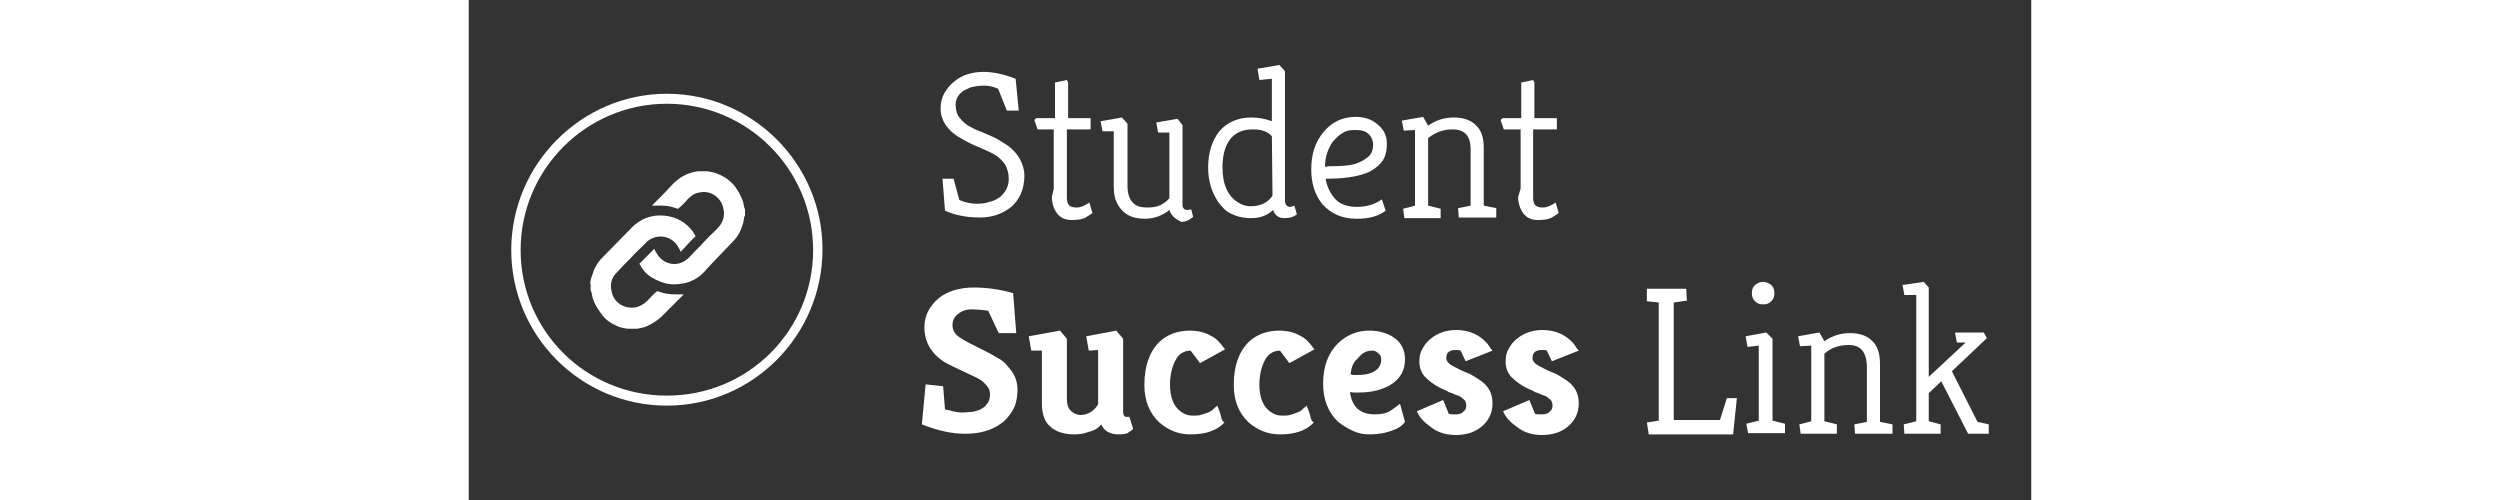 <?xml version="1.0" encoding="utf-8"?>
<!-- Generator: Adobe Illustrator 18.1.1, SVG Export Plug-In . SVG Version: 6.00 Build 0)  -->
<svg version="1.1" id="Layer_1" xmlns="http://www.w3.org/2000/svg" xmlns:xlink="http://www.w3.org/1999/xlink" x="0px" y="0px" height="50px"
	 viewBox="175 333 250 80" enable-background="new 175 333 250 80" xml:space="preserve">
<rect x="175" y="333" width="250" height="80" fill="#333333" stroke="none"/>
<g>
	<g>
		<g>
			<g>
				<path fill="#FFFFFF" d="M252.6,361.7l0.9,3.3c0.9,0.4,1.9,0.6,2.7,0.6c0.9,0,1.6-0.1,2.1-0.3c0.6-0.1,1.1-0.4,1.6-0.7
					c1-0.8,1.5-1.8,1.5-3c0-0.8-0.2-1.6-0.6-2.3c-0.4-0.6-1.1-1.3-2.1-1.8s-2-0.9-2.9-1.3c-0.9-0.4-1.8-0.9-2.6-1.4
					c-0.8-0.5-1.4-1.1-1.9-1.8c-0.5-0.8-0.8-1.6-0.8-2.6s0.2-1.8,0.6-2.5s0.9-1.3,1.5-1.8c1.3-1.1,2.9-1.6,4.8-1.6
					c1.5,0,3.3,0.4,5.1,1.1l0.5,5.1h-1.9l-1.4-3.5c-0.7-0.3-1.4-0.5-2.2-0.5c-0.8,0-1.4,0.1-1.9,0.2c-0.5,0.1-0.9,0.4-1.4,0.6
					c-0.9,0.6-1.3,1.4-1.3,2.2c0,0.9,0.2,1.6,0.6,2.1s0.8,0.9,1.4,1.3c0.6,0.3,1.2,0.7,1.9,0.9c0.7,0.3,1.4,0.6,2.3,1
					c0.8,0.4,1.5,0.9,2.3,1.4c0.6,0.5,1.1,1,1.5,1.6c0.6,0.9,1,2,1,3.1s-0.2,2.1-0.6,3c-0.4,0.8-0.9,1.5-1.5,2c-1.4,1.1-3,1.7-5,1.7
					c-2.2,0-4.1-0.4-5.6-1.1l-0.4-5.1H252.6L252.6,361.7z"/>
			</g>
			<g>
				<path fill="#FFFFFF" d="M268.6,363.2l0-9.5H266l-0.5-1.5l0.3-0.3h3l0-5.7l1.9-0.4l0.2,0.4c0,0.5,0,1,0,1.6v4.1h3.5
					c0.1,0,0.1,0,0.1,0.2v1.6h-3.8v10.9c0,0.6,0.1,1,0.4,1.3c0.3,0.2,0.6,0.3,1.2,0.3s1.3-0.3,2-0.8l0.5,1.7
					c-0.3,0.2-0.6,0.4-1.1,0.7s-1.3,0.4-2.3,0.4s-1.8-0.4-2.3-1.1s-0.8-1.6-0.8-2.6L268.6,363.2L268.6,363.2z"/>
			</g>
			<g>
				<path fill="#FFFFFF" d="M287.1,366.6c-1.1,0.9-2.5,1.4-3.9,1.4c-2.3,0-3.8-0.9-4.6-2.8c-0.3-0.6-0.4-1.5-0.4-2.5v-8.7h-1.8
					l-0.3-1.6l3.4-0.6l0.9,1v9.9c0,1.5,0.4,2.5,1.3,3.1c0.5,0.3,1.1,0.4,1.9,0.4c0.8,0,1.5-0.1,2.1-0.4c0.6-0.3,1.1-0.7,1.4-1.1
					v-10.5h-1.8l-0.3-1.6l3.4-0.6l0.8,1v12.8c0,0.5,0.3,0.8,0.8,0.8l0.6-0.1l0.3,1.2c-0.1,0.1-0.4,0.3-0.7,0.5
					c-0.4,0.2-0.8,0.3-1.2,0.3C288,368,287.4,367.5,287.1,366.6z"/>
			</g>
			<g>
				<path fill="#FFFFFF" d="M300.2,351.8c1.1,0,2.3,0.2,3.3,0.6v-6.8l-2,0.2l-0.3-1.8l3.5-0.6l0.9,1v20.7c0,0.6,0.3,1,0.8,1
					c0.2,0,0.4-0.1,0.7-0.2l0.4,1.4c-0.5,0.4-1.1,0.6-2,0.6s-1.5-0.4-1.8-1.3c-1,0.9-2.1,1.3-3.5,1.3s-2.4-0.3-3.2-0.7
					c-0.9-0.4-1.5-1.1-2.1-1.9c-1-1.5-1.6-3.3-1.6-5.5c0-2.3,0.6-4.3,1.8-5.8C296.3,352.6,298,351.8,300.2,351.8z M303.5,354.8
					c-0.7-0.8-1.7-1.1-3.1-1.1c-1.6,0-3,0.6-3.8,1.9c-0.7,1.1-1,2.5-1,4.2c0,2.8,0.9,4.6,2.5,5.6c0.6,0.4,1.3,0.6,2,0.6
					c1.6,0,2.8-0.6,3.5-1.7L303.5,354.8L303.5,354.8z"/>
			</g>
			<g>
				<path fill="#FFFFFF" d="M321.7,366.7c-1.1,0.9-2.7,1.3-4.6,1.3c-2.4,0-4.1-0.8-5.5-2.3c-1.2-1.5-1.8-3.3-1.8-5.6
					c0-2.4,0.6-4.3,1.9-5.9c1.3-1.6,3-2.5,5.2-2.5c1.4,0,2.6,0.4,3.5,1.2c1,0.8,1.5,1.8,1.5,3.1s-0.3,2.3-0.9,3s-1.4,1.3-2.4,1.7
					c-1.6,0.6-3.8,0.9-6.5,0.9c0.2,1.3,0.8,2.4,1.5,3.2c0.8,0.9,2,1.3,3.5,1.3s2.9-0.4,4-1.2L321.7,366.7z M312.6,359.6
					c2,0,3.4-0.1,4.3-0.4s1.5-0.7,2-1.1c0.5-0.4,0.8-1.1,0.8-1.9s-0.3-1.4-0.9-1.9c-0.5-0.4-1.1-0.5-2-0.5c-0.8,0-1.5,0.1-2,0.5
					c-0.6,0.3-1,0.8-1.5,1.3c-0.8,1.1-1.3,2.5-1.3,4.1L312.6,359.6L312.6,359.6z"/>
			</g>
			<g>
				<path fill="#FFFFFF" d="M332.4,353.7c-1.5,0-2.8,0.5-3.9,1.4v10.8l2,0.5v1.5h-5.8l-0.2-1.5l1.9-0.5v-12.1l-1.8,0.1l-0.3-1.6
					l3.4-0.6l0.8,1.4c1.3-0.9,2.6-1.3,4.1-1.3s2.7,0.4,3.5,1.2c0.9,0.8,1.3,2,1.3,3.6v9.3l2,0.4v1.5h-6l-0.1-1.5l2-0.4v-9
					C335.3,354.7,334.3,353.7,332.4,353.7z"/>
			</g>
			<g>
				<path fill="#FFFFFF" d="M343.3,363.2l0-9.5h-2.7l-0.5-1.5l0.3-0.3h3l0-5.7l1.9-0.4l0.2,0.4c0,0.5,0,1,0,1.6v4.1h3.5
					c0.1,0,0.1,0,0.1,0.2v1.6h-3.8v10.9c0,0.6,0.1,1,0.4,1.3c0.3,0.2,0.6,0.3,1.2,0.3s1.3-0.3,2-0.8l0.5,1.7
					c-0.3,0.2-0.6,0.4-1.1,0.7s-1.3,0.4-2.3,0.4s-1.8-0.4-2.3-1.1s-0.8-1.6-0.8-2.6L343.3,363.2L343.3,363.2z"/>
			</g>
		</g>
		<g>
			<g>
				<path fill="#FFFFFF" d="M257.2,398.3c0.4-0.2,0.6-0.5,0.9-0.9c0.2-0.4,0.3-0.8,0.3-1.2c0-0.5-0.1-0.9-0.3-1.2
					c-0.2-0.3-0.5-0.6-0.8-0.9c-0.4-0.4-1.3-0.8-2.6-1.4c-1.3-0.6-2.3-1.1-3.1-1.5s-1.4-0.9-1.9-1.4c-1.1-1.1-1.8-2.6-1.8-4.4
					c0-1.9,0.8-3.4,2.3-4.7c1.4-1.1,3.3-1.7,5.6-1.7c2.1,0,4.2,0.3,6.3,0.9l0.5,6.4h-2.8l-1.7-3.6c-0.8-0.1-1.8-0.2-2.7-0.2
					c-0.9,0-1.6,0.3-2.2,0.8s-0.8,1.1-0.8,1.6c0,0.6,0.1,1,0.4,1.4s0.6,0.6,1.1,0.9c0.6,0.4,1.4,0.8,2.6,1.4c1.2,0.6,2.2,1.1,3,1.6
					c0.8,0.4,1.4,0.9,1.8,1.5c1,1,1.5,2.3,1.5,3.6c0,1.4-0.3,2.6-0.8,3.4c-0.5,0.8-1.1,1.6-1.9,2.1c-1.5,1.1-3.4,1.6-5.7,1.6
					c-2.1,0-4.4-0.5-6.9-1.5l0.6-6.4l2.8,0.3l0.3,3.7c0.3,0.1,0.7,0.1,1.2,0.3c0.5,0.1,1.1,0.2,1.6,0.2c0.6,0,1.1-0.1,1.6-0.1
					C256.4,398.7,256.8,398.6,257.2,398.3z"/>
			</g>
			<g>
				<path fill="#FFFFFF" d="M278.9,402.5c-1.3,0-2.3-0.6-2.7-1.6c-0.5,0.6-1.1,1-2,1.2c-0.8,0.3-1.5,0.4-2.3,0.4
					c-1.6,0-2.9-0.4-3.8-1.2c-1-0.8-1.4-2.1-1.4-3.8v-8.4h-1.7l-0.4-2.3l5-0.9l1.1,1.3v9.6c0,0.9,0.2,1.5,0.6,1.9
					c0.4,0.4,1,0.7,1.6,0.7s1.3-0.2,1.8-0.6s0.9-0.8,1-1.2V389l-1.5,0.1l-0.4-2.3l4.8-0.9l1.1,1.3v11.7c0,0.5,0.2,0.8,0.5,0.8l0.5,0
					l0.6,1.9c-0.1,0.2-0.5,0.4-0.9,0.7C280.2,402.4,279.6,402.5,278.9,402.5z"/>
			</g>
			<g>
				<path fill="#FFFFFF" d="M295.9,400.6c-1.2,1.3-3,1.9-5.4,1.9c-2,0-3.6-0.7-5-1.9c-1.6-1.5-2.4-3.5-2.4-6c0-3,0.8-5.3,2.4-6.9
					c1.3-1.2,2.9-1.8,4.9-1.8c1.7,0,3,0.5,4.1,1.3c0.5,0.4,1,1,1.5,1.7l-4,2.2l-1.5-2c-1,0-1.9,0.5-2.4,1.5
					c-0.5,0.9-0.9,2.3-0.9,3.9c0,2.3,0.7,3.8,2.1,4.6c0.5,0.3,1,0.4,1.6,0.4s1,0,1.5-0.2c0.4-0.1,0.8-0.3,1.1-0.4s0.6-0.4,0.8-0.6
					c0.2-0.2,0.4-0.3,0.5-0.4c0,0.1,0.1,0.4,0.2,0.6s0.2,0.5,0.3,0.9c0.1,0.3,0.1,0.6,0.3,0.9S295.9,400.5,295.9,400.6z"/>
			</g>
			<g>
				<path fill="#FFFFFF" d="M310.2,400.6c-1.2,1.3-3,1.9-5.4,1.9c-2,0-3.6-0.7-5-1.9c-1.6-1.5-2.4-3.5-2.4-6c0-3,0.8-5.3,2.4-6.9
					c1.3-1.2,2.9-1.8,4.9-1.8c1.7,0,3,0.5,4.1,1.3c0.5,0.4,1,1,1.5,1.7l-4,2.2l-1.5-2c-1,0-1.9,0.5-2.4,1.5
					c-0.5,0.9-0.9,2.3-0.9,3.9c0,2.3,0.7,3.8,2.1,4.6c0.5,0.3,1,0.4,1.6,0.4s1,0,1.5-0.2c0.4-0.1,0.8-0.3,1.1-0.4
					c0.3-0.1,0.6-0.4,0.8-0.6c0.2-0.2,0.4-0.3,0.5-0.4c0,0.1,0.1,0.4,0.2,0.6c0.1,0.3,0.2,0.5,0.3,0.9c0.1,0.3,0.1,0.6,0.3,0.9
					S310.2,400.5,310.2,400.6z"/>
			</g>
			<g>
				<path fill="#FFFFFF" d="M316,395.7c0.3,2.4,1.6,3.6,4,3.6c1,0,1.9-0.2,2.5-0.6s1.1-0.8,1.5-1.1l0.8,2.9
					c-0.6,0.9-1.8,1.4-3.5,1.8c-0.6,0.1-1.3,0.2-2.1,0.2c-0.9,0-1.7-0.1-2.6-0.5s-1.7-0.9-2.5-1.5c-1.6-1.5-2.4-3.6-2.4-6.1
					c0-2.8,0.8-4.9,2.4-6.5c1.4-1.3,3-2,5-2c1.5,0,2.9,0.4,3.9,1.1c1.2,0.8,1.8,2,1.8,3.5c0,1.8-0.8,3.1-2.2,4
					c-1.3,0.8-3,1.3-5.1,1.3h-0.9C316.6,395.8,316.3,395.8,316,395.7z M316.1,392.9c0.1,0,0.3,0.1,0.5,0.1h0.6
					c1.6,0,2.8-0.4,3.4-1.2c0.2-0.3,0.4-0.7,0.4-1.2c0-0.5-0.1-0.8-0.5-1.1c-0.3-0.3-0.6-0.4-1-0.4s-0.9,0.1-1.2,0.3
					c-0.4,0.2-0.7,0.5-1,0.9C316.5,390.9,316.2,391.8,316.1,392.9z"/>
			</g>
			<g>
				<path fill="#FFFFFF" d="M330.9,397l0.9,2.2c0.2,0.1,0.5,0.1,0.9,0.1s0.7,0,0.9-0.1c0.2-0.1,0.4-0.1,0.5-0.3
					c0.4-0.3,0.5-0.6,0.5-1c0-0.4-0.1-0.8-0.4-1s-0.5-0.5-0.9-0.6s-0.7-0.3-1-0.4c-0.4-0.1-0.6-0.2-0.9-0.4
					c-1.5-0.6-2.6-1.4-3.3-2.1s-1-1.6-1-2.5c0-0.8,0.1-1.5,0.5-2.1c0.3-0.6,0.7-1.1,1.3-1.6c1.1-0.9,2.5-1.4,4.1-1.4
					c2.1,0,3.8,0.8,5,2.2c0.3,0.4,0.5,0.8,0.8,1.1l-4.3,1.7l-0.8-1.7c-0.2-0.1-0.5-0.1-0.8-0.1c-1,0-1.5,0.4-1.5,1.3
					c0,0.4,0.2,0.6,0.5,0.9c0.4,0.3,0.8,0.5,1.4,0.8c0.5,0.3,1.1,0.5,1.8,0.8c0.6,0.3,1.2,0.7,1.8,1.1c1.3,0.9,1.9,2.1,1.9,3.6
					c0,1.6-0.6,2.8-1.8,3.8c-1.1,0.9-2.5,1.3-4.1,1.3c-1.5,0-2.9-0.4-4-1.3c-1-0.7-1.8-1.5-2.2-2.5L330.9,397z"/>
			</g>
			<g>
				<path fill="#FFFFFF" d="M344.7,397l0.9,2.2c0.2,0.1,0.5,0.1,0.9,0.1s0.7,0,0.9-0.1c0.2-0.1,0.4-0.1,0.5-0.3
					c0.4-0.3,0.5-0.6,0.5-1c0-0.4-0.1-0.8-0.4-1s-0.5-0.5-0.9-0.6s-0.7-0.3-1-0.4c-0.4-0.1-0.6-0.2-0.9-0.4
					c-1.5-0.6-2.6-1.4-3.3-2.1s-1-1.6-1-2.5c0-0.8,0.1-1.5,0.5-2.1c0.3-0.6,0.7-1.1,1.3-1.6c1.1-0.9,2.5-1.4,4.1-1.4
					c2.1,0,3.8,0.8,5,2.2c0.3,0.4,0.5,0.8,0.8,1.1l-4.3,1.7l-0.8-1.7c-0.2-0.1-0.5-0.1-0.8-0.1c-1,0-1.5,0.4-1.5,1.3
					c0,0.4,0.2,0.6,0.5,0.9c0.4,0.3,0.8,0.5,1.4,0.8c0.5,0.3,1.1,0.5,1.8,0.8c0.6,0.3,1.2,0.7,1.8,1.1c1.3,0.9,1.9,2.1,1.9,3.6
					c0,1.6-0.6,2.8-1.8,3.8c-1.1,0.9-2.5,1.3-4.1,1.3c-1.5,0-2.9-0.4-4-1.3c-1-0.7-1.8-1.5-2.2-2.5L344.7,397z"/>
			</g>
		</g>
		<g>
			<g>
				<path fill="#FFFFFF" d="M363.5,381.2v-2h6.3l0.1,1.9l-2.1,0.3v18.8h7.4l1.1-3.5h1.6l-0.6,5.8h-13.5l-0.3-1.9l1.9-0.3v-18.9
					L363.5,381.2z"/>
			</g>
			<g>
				<path fill="#FFFFFF" d="M383.6,387.2v13.1l2,0.5v1.5h-5.9l-0.3-1.5l2-0.5v-12l-1.8,0.2l-0.3-1.7l3.3-0.6L383.6,387.2z
					 M380.3,379.9c0-0.5,0.1-0.9,0.5-1.3c0.4-0.3,0.8-0.5,1.3-0.5s0.9,0.2,1.3,0.5c0.4,0.4,0.5,0.8,0.5,1.3s-0.1,0.9-0.5,1.3
					c-0.4,0.4-0.8,0.5-1.3,0.5s-0.9-0.1-1.3-0.5C380.4,380.8,380.3,380.4,380.3,379.9z"/>
			</g>
			<g>
				<path fill="#FFFFFF" d="M395.8,388.2c-1.5,0-2.8,0.4-3.9,1.4v10.8l2,0.5v1.5h-5.8l-0.2-1.5l1.9-0.5v-12.1l-1.8,0.1l-0.3-1.6
					l3.4-0.6l0.8,1.4c1.3-0.9,2.6-1.3,4.1-1.3s2.7,0.4,3.5,1.2c0.9,0.8,1.3,2.1,1.3,3.7v9.3l2,0.4v1.5h-6l-0.1-1.5l2-0.4v-9
					C398.6,389.3,397.7,388.2,395.8,388.2z"/>
			</g>
			<g>
				<path fill="#FFFFFF" d="M408.6,379v14.3l5.9-5.5h-1.4l-0.3-1.6h4.6l0.5,0.9l-5.6,5.3l4.1,8.1l1.8,0.4v1.5h-3.3l-4.3-8.4l-2,1.9
					v4.5l1.9,0.5v1.5h-5.8l-0.1-1.5l2-0.5v-20.2h-1.9l-0.3-1.6l3.4-0.5L408.6,379z"/>
			</g>
		</g>
	</g>
	<g>
		<g>
			<path fill="#FFFFFF" d="M219.1,367.6c-0.1,0.4-0.1,0.8-0.2,1.1c-0.3,1.1-0.8,2.1-1.6,2.9c-1.4,1.5-2.8,2.9-4.1,4.3
				c-0.4,0.5-0.9,1-1.4,1.4c-0.9,0.6-1.8,1-2.9,1.1c-1.6,0.3-3.1-0.1-4.6-1c-0.9-0.5-1.5-1.3-2-2.2c0.8-0.8,1.6-1.6,2.4-2.4
				c0.1,0.2,0.1,0.4,0.3,0.6c0.9,1.8,3.2,2.5,4.9,1.1c0.4-0.3,0.8-0.8,1.1-1.1c0.8-0.8,1.6-1.6,2.3-2.4c0.6-0.6,1.2-1.1,1.8-1.8
				c0.7-0.9,0.9-1.9,0.6-3c-0.4-1.7-2.1-2.8-3.8-2.4c-0.8,0.1-1.4,0.6-1.9,1.1c-0.4,0.5-0.9,1-1.4,1.4c-0.1,0.1-0.1,0.1-0.2,0.1
				c-0.8-0.3-1.6-0.5-2.4-0.5c-0.4,0-0.9,0-1.3,0c-0.1,0-0.3,0-0.4,0c0.2-0.2,0.4-0.4,0.6-0.6c0.9-0.9,1.9-1.9,2.8-2.9
				c1.1-1.1,2.4-1.8,4-2c0.1,0,0.1,0,0.2,0h1.1c0.1,0,0.1,0,0.2,0c0.6,0.1,1.2,0.2,1.8,0.5c1,0.4,1.8,1,2.5,1.8
				c0.6,0.8,1.1,1.7,1.4,2.6c0.1,0.4,0.1,0.8,0.3,1.2v1.1H219.1z"/>
		</g>
		<g>
			<path fill="#FFFFFF" d="M194.4,378.4c0.1-0.4,0.1-0.8,0.3-1.2c0.3-1.1,0.8-2.1,1.6-2.9c1.6-1.6,3.1-3.2,4.7-4.8
				c1.4-1.5,3.3-2.2,5.3-2c1.9,0.2,3.4,1,4.6,2.6c0.1,0.2,0.3,0.5,0.4,0.7c-0.9,0.8-1.6,1.7-2.4,2.5c-0.1-0.2-0.1-0.4-0.3-0.6
				c-0.7-1.5-2.4-2.2-3.9-1.7c-0.6,0.2-1.1,0.5-1.5,1c-0.8,0.8-1.6,1.5-2.3,2.3c-0.8,0.8-1.6,1.6-2.4,2.5c-0.8,0.9-0.9,1.9-0.6,3
				c0.4,1.8,2.3,2.8,4.1,2.3c0.6-0.2,1.2-0.6,1.6-1s0.9-1,1.4-1.4c0.1-0.1,0.2-0.1,0.3-0.1c0.9,0.4,1.9,0.5,2.9,0.5
				c0.3,0,0.5,0,0.8,0c0.1,0,0.2,0,0.4,0c-0.2,0.2-0.4,0.4-0.6,0.6c-0.9,0.9-1.9,1.9-2.9,2.9c-0.6,0.6-1.4,1.1-2.2,1.5
				c-0.6,0.3-1.2,0.4-1.8,0.5c-0.1,0-0.1,0-0.2,0h-1.1c-0.1,0-0.1,0-0.2,0c-0.6-0.1-1.3-0.2-1.8-0.5c-0.9-0.4-1.8-1-2.4-1.9
				c-0.6-0.8-1.1-1.6-1.4-2.6c-0.1-0.4-0.1-0.8-0.3-1.2V378.4z"/>
		</g>
		<g>
			<path fill="#FFFFFF" d="M206.7,397.9c-13.8,0-24.9-11.2-24.9-24.9S193,348,206.7,348s24.9,11.2,24.9,24.9
				S220.5,397.9,206.7,397.9z M206.7,349.6c-12.9,0-23.4,10.5-23.4,23.4c0,12.9,10.4,23.3,23.4,23.3s23.4-10.4,23.4-23.3
				C230.1,360.1,219.6,349.6,206.7,349.6z"/>
		</g>
	</g>
</g>
</svg>
